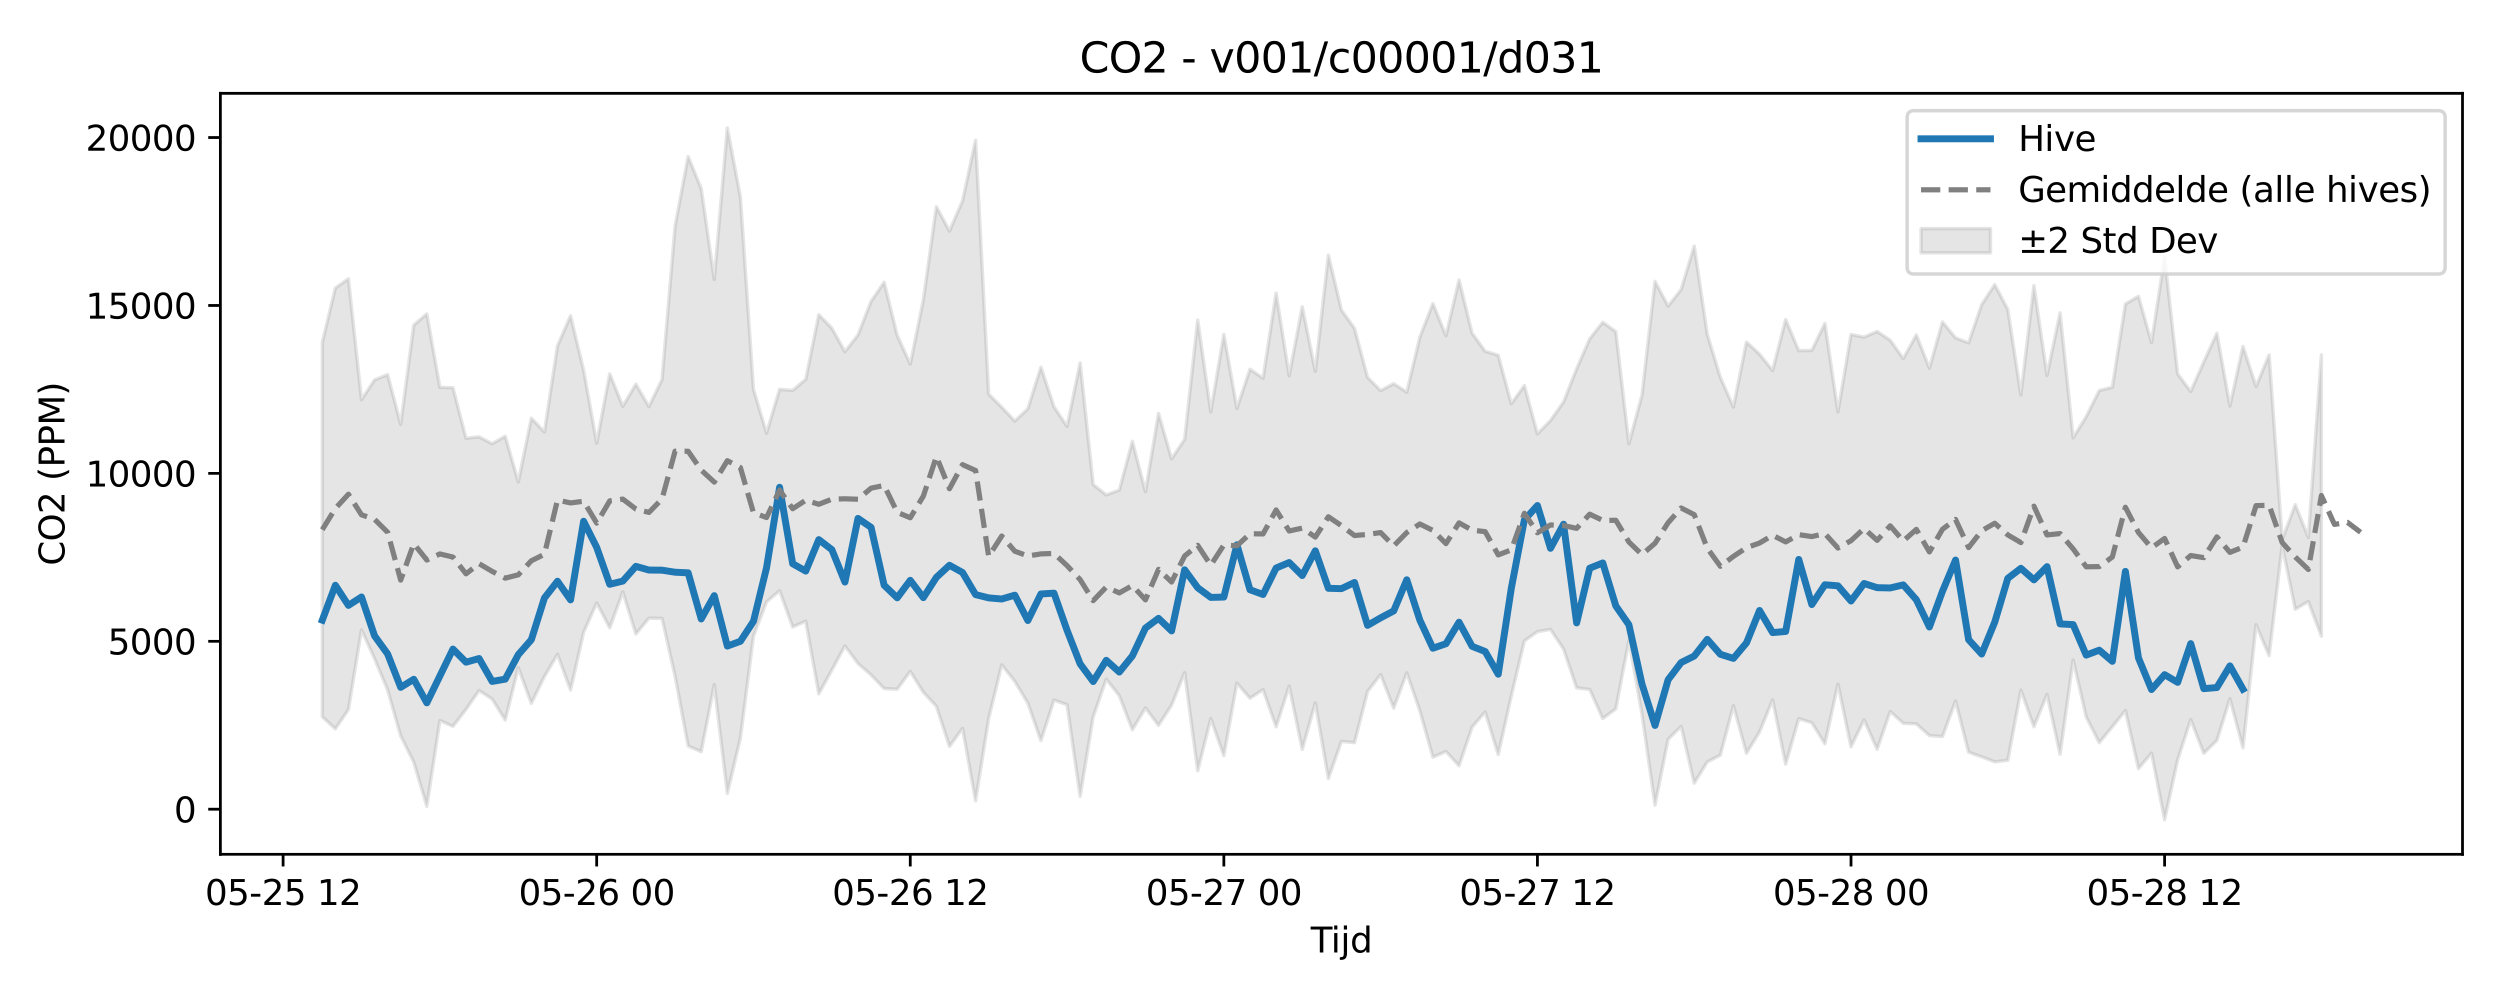 <?xml version="1.0" encoding="utf-8" standalone="no"?>
<!DOCTYPE svg PUBLIC "-//W3C//DTD SVG 1.1//EN"
  "http://www.w3.org/Graphics/SVG/1.1/DTD/svg11.dtd">
<svg xmlns:xlink="http://www.w3.org/1999/xlink" width="720pt" height="288pt" viewBox="0 0 720 288" xmlns="http://www.w3.org/2000/svg" version="1.1">
 <defs>
  <style type="text/css">*{stroke-linejoin: round; stroke-linecap: butt}</style>
 </defs>
 <g id="figure_1">
  <g id="patch_1">
   <path d="M 0 288 
L 720 288 
L 720 0 
L 0 0 
z
" style="fill: #ffffff"/>
  </g>
  <g id="axes_1">
   <g id="patch_2">
    <path d="M 63.47 246.04 
L 709.2 246.04 
L 709.2 26.88 
L 63.47 26.88 
z
" style="fill: #ffffff"/>
   </g>
   <g id="FillBetweenPolyCollection_1">
    <defs>
     <path id="m07d0e09f9c" d="M 92.821 -189.355 
L 92.821 -81.54 
L 96.584 -78.09 
L 100.347 -83.63 
L 104.11 -106.599 
L 107.873 -98.297 
L 111.636 -89.303 
L 115.399 -76.066 
L 119.162 -68.491 
L 122.925 -55.805 
L 126.688 -80.491 
L 130.451 -78.794 
L 134.214 -83.691 
L 137.977 -89.132 
L 141.74 -86.678 
L 145.503 -80.623 
L 149.266 -95.697 
L 153.029 -85.437 
L 156.792 -93.146 
L 160.555 -99.552 
L 164.318 -89.268 
L 168.081 -105.876 
L 171.844 -114.335 
L 175.607 -107.166 
L 179.37 -117.535 
L 183.133 -105.415 
L 186.896 -109.954 
L 190.659 -109.91 
L 194.422 -93.254 
L 198.185 -73.181 
L 201.948 -71.507 
L 205.711 -90.799 
L 209.474 -59.482 
L 213.237 -75.427 
L 217 -104.79 
L 220.763 -114.646 
L 224.526 -117.869 
L 228.289 -107.414 
L 232.052 -109.112 
L 235.815 -88.166 
L 239.578 -95.014 
L 243.341 -101.985 
L 247.104 -96.903 
L 250.867 -93.623 
L 254.63 -89.689 
L 258.393 -89.503 
L 262.156 -94.65 
L 265.919 -88.611 
L 269.682 -84.577 
L 273.445 -73.042 
L 277.208 -78.218 
L 280.971 -57.363 
L 284.734 -81.04 
L 288.497 -96.517 
L 292.26 -91.775 
L 296.023 -85.471 
L 299.786 -74.698 
L 303.549 -86.355 
L 307.312 -85.039 
L 311.075 -58.658 
L 314.838 -81.569 
L 318.601 -92.392 
L 322.364 -87.63 
L 326.127 -77.815 
L 329.89 -84.114 
L 333.653 -79.091 
L 337.416 -84.904 
L 341.179 -94.272 
L 344.942 -66.017 
L 348.705 -81.052 
L 352.468 -70.395 
L 356.231 -91.265 
L 359.994 -86.903 
L 363.757 -89.388 
L 367.52 -78.684 
L 371.283 -90.401 
L 375.046 -72.165 
L 378.809 -85.577 
L 382.572 -63.788 
L 386.335 -74.486 
L 390.098 -74.114 
L 393.861 -88.873 
L 397.624 -93.722 
L 401.387 -84.052 
L 405.15 -94.215 
L 408.913 -83.308 
L 412.676 -69.922 
L 416.439 -71.576 
L 420.202 -67.462 
L 423.965 -78.578 
L 427.728 -82.944 
L 431.491 -70.686 
L 435.254 -87.567 
L 439.017 -103.394 
L 442.78 -106.071 
L 446.543 -106.723 
L 450.306 -101.06 
L 454.069 -89.898 
L 457.832 -89.429 
L 461.595 -81.054 
L 465.358 -83.846 
L 469.121 -103.595 
L 472.884 -82.414 
L 476.647 -56.112 
L 480.41 -75.068 
L 484.173 -78.784 
L 487.936 -62.445 
L 491.699 -68.547 
L 495.462 -70.52 
L 499.225 -84.759 
L 502.988 -71.058 
L 506.751 -77.21 
L 510.514 -86.413 
L 514.277 -67.905 
L 518.04 -81.026 
L 521.803 -79.85 
L 525.566 -73.797 
L 529.329 -90.95 
L 533.092 -72.927 
L 536.855 -80.669 
L 540.618 -72.206 
L 544.381 -83.093 
L 548.144 -79.689 
L 551.907 -79.516 
L 555.67 -76.147 
L 559.433 -75.87 
L 563.196 -86.091 
L 566.959 -71.365 
L 570.722 -70.033 
L 574.485 -68.588 
L 578.248 -69.035 
L 582.011 -89.233 
L 585.774 -78.695 
L 589.537 -88.007 
L 593.3 -70.768 
L 597.063 -97.928 
L 600.826 -81.532 
L 604.589 -74.113 
L 608.352 -78.689 
L 612.115 -83.372 
L 615.878 -66.629 
L 619.641 -71.105 
L 623.404 -51.922 
L 627.167 -69.178 
L 630.93 -80.755 
L 634.693 -71.043 
L 638.456 -74.728 
L 642.219 -86.763 
L 645.982 -72.633 
L 649.745 -108.062 
L 653.508 -99.17 
L 657.271 -130.891 
L 661.034 -112.532 
L 664.797 -114.768 
L 668.56 -104.76 
L 668.56 -185.807 
L 668.56 -185.807 
L 664.797 -133.216 
L 661.034 -142.657 
L 657.271 -132.596 
L 653.508 -185.791 
L 649.745 -176.691 
L 645.982 -188.228 
L 642.219 -171.073 
L 638.456 -192.021 
L 634.693 -183.759 
L 630.93 -175.254 
L 627.167 -180.319 
L 623.404 -213.921 
L 619.641 -189.342 
L 615.878 -202.662 
L 612.115 -200.441 
L 608.352 -176.487 
L 604.589 -175.528 
L 600.826 -168.003 
L 597.063 -161.909 
L 593.3 -197.888 
L 589.537 -179.874 
L 585.774 -205.753 
L 582.011 -174.257 
L 578.248 -198.869 
L 574.485 -206.021 
L 570.722 -200.277 
L 566.959 -189.239 
L 563.196 -190.709 
L 559.433 -195.27 
L 555.67 -181.947 
L 551.907 -191.552 
L 548.144 -184.726 
L 544.381 -190.025 
L 540.618 -192.544 
L 536.855 -190.907 
L 533.092 -191.662 
L 529.329 -169.369 
L 525.566 -194.845 
L 521.803 -187.084 
L 518.04 -187.012 
L 514.277 -195.957 
L 510.514 -181.285 
L 506.751 -185.998 
L 502.988 -189.484 
L 499.225 -170.769 
L 495.462 -179.3 
L 491.699 -191.698 
L 487.936 -217.12 
L 484.173 -204.613 
L 480.41 -199.831 
L 476.647 -206.962 
L 472.884 -174.145 
L 469.121 -160.218 
L 465.358 -192.468 
L 461.595 -195.192 
L 457.832 -190.409 
L 454.069 -181.776 
L 450.306 -172.232 
L 446.543 -166.899 
L 442.78 -163.049 
L 439.017 -176.948 
L 435.254 -171.708 
L 431.491 -185.694 
L 427.728 -186.833 
L 423.965 -192.038 
L 420.202 -207.367 
L 416.439 -191.314 
L 412.676 -200.553 
L 408.913 -190.881 
L 405.15 -175.036 
L 401.387 -177.507 
L 397.624 -175.509 
L 393.861 -179.313 
L 390.098 -193.413 
L 386.335 -198.719 
L 382.572 -214.548 
L 378.809 -181.053 
L 375.046 -199.636 
L 371.283 -179.752 
L 367.52 -203.583 
L 363.757 -179.064 
L 359.994 -181.664 
L 356.231 -170.367 
L 352.468 -191.697 
L 348.705 -169.371 
L 344.942 -195.857 
L 341.179 -161.489 
L 337.416 -155.855 
L 333.653 -168.946 
L 329.89 -146.375 
L 326.127 -160.915 
L 322.364 -146.858 
L 318.601 -145.464 
L 314.838 -148.464 
L 311.075 -183.499 
L 307.312 -165.171 
L 303.549 -170.847 
L 299.786 -182.26 
L 296.023 -170.281 
L 292.26 -166.732 
L 288.497 -170.728 
L 284.734 -174.5 
L 280.971 -247.636 
L 277.208 -230.146 
L 273.445 -221.448 
L 269.682 -228.478 
L 265.919 -201.613 
L 262.156 -183.126 
L 258.393 -191.419 
L 254.63 -206.715 
L 250.867 -201.19 
L 247.104 -191.534 
L 243.341 -186.702 
L 239.578 -193.471 
L 235.815 -197.369 
L 232.052 -178.747 
L 228.289 -175.564 
L 224.526 -175.869 
L 220.763 -163.254 
L 217 -175.876 
L 213.237 -231.23 
L 209.474 -251.158 
L 205.711 -207.51 
L 201.948 -233.714 
L 198.185 -242.898 
L 194.422 -222.857 
L 190.659 -178.679 
L 186.896 -170.887 
L 183.133 -177.373 
L 179.37 -170.983 
L 175.607 -180.332 
L 171.844 -160.372 
L 168.081 -181.405 
L 164.318 -197.048 
L 160.555 -188.409 
L 156.792 -163.585 
L 153.029 -167.557 
L 149.266 -149.203 
L 145.503 -162.364 
L 141.74 -160.204 
L 137.977 -162.19 
L 134.214 -161.783 
L 130.451 -176.335 
L 126.688 -176.438 
L 122.925 -197.604 
L 119.162 -194.357 
L 115.399 -165.796 
L 111.636 -180.107 
L 107.873 -178.589 
L 104.11 -172.876 
L 100.347 -207.703 
L 96.584 -205.041 
L 92.821 -189.355 
z
" style="stroke: #808080; stroke-opacity: 0.2"/>
    </defs>
    <g clip-path="url(#p563080883d)">
     <use xlink:href="#m07d0e09f9c" x="0" y="288" style="fill: #808080; fill-opacity: 0.2; stroke: #808080; stroke-opacity: 0.2"/>
    </g>
   </g>
   <g id="matplotlib.axis_1">
    <g id="xtick_1">
     <g id="line2d_1">
      <defs>
       <path id="ma1dc10290e" d="M 0 0 
L 0 3.5 
" style="stroke: #000000; stroke-width: 0.8"/>
      </defs>
      <g>
       <use xlink:href="#ma1dc10290e" x="81.532" y="246.04" style="stroke: #000000; stroke-width: 0.8"/>
      </g>
     </g>
     <g id="text_1">
      <!-- 05-25 12 -->
      <g transform="translate(59.052 260.638) scale(0.1 -0.1)">
       <defs>
        <path id="DejaVuSans-30" d="M 2034 4250 
Q 1547 4250 1301 3770 
Q 1056 3291 1056 2328 
Q 1056 1369 1301 889 
Q 1547 409 2034 409 
Q 2525 409 2770 889 
Q 3016 1369 3016 2328 
Q 3016 3291 2770 3770 
Q 2525 4250 2034 4250 
z
M 2034 4750 
Q 2819 4750 3233 4129 
Q 3647 3509 3647 2328 
Q 3647 1150 3233 529 
Q 2819 -91 2034 -91 
Q 1250 -91 836 529 
Q 422 1150 422 2328 
Q 422 3509 836 4129 
Q 1250 4750 2034 4750 
z
" transform="scale(0.016)"/>
        <path id="DejaVuSans-35" d="M 691 4666 
L 3169 4666 
L 3169 4134 
L 1269 4134 
L 1269 2991 
Q 1406 3038 1543 3061 
Q 1681 3084 1819 3084 
Q 2600 3084 3056 2656 
Q 3513 2228 3513 1497 
Q 3513 744 3044 326 
Q 2575 -91 1722 -91 
Q 1428 -91 1123 -41 
Q 819 9 494 109 
L 494 744 
Q 775 591 1075 516 
Q 1375 441 1709 441 
Q 2250 441 2565 725 
Q 2881 1009 2881 1497 
Q 2881 1984 2565 2268 
Q 2250 2553 1709 2553 
Q 1456 2553 1204 2497 
Q 953 2441 691 2322 
L 691 4666 
z
" transform="scale(0.016)"/>
        <path id="DejaVuSans-2d" d="M 313 2009 
L 1997 2009 
L 1997 1497 
L 313 1497 
L 313 2009 
z
" transform="scale(0.016)"/>
        <path id="DejaVuSans-32" d="M 1228 531 
L 3431 531 
L 3431 0 
L 469 0 
L 469 531 
Q 828 903 1448 1529 
Q 2069 2156 2228 2338 
Q 2531 2678 2651 2914 
Q 2772 3150 2772 3378 
Q 2772 3750 2511 3984 
Q 2250 4219 1831 4219 
Q 1534 4219 1204 4116 
Q 875 4013 500 3803 
L 500 4441 
Q 881 4594 1212 4672 
Q 1544 4750 1819 4750 
Q 2544 4750 2975 4387 
Q 3406 4025 3406 3419 
Q 3406 3131 3298 2873 
Q 3191 2616 2906 2266 
Q 2828 2175 2409 1742 
Q 1991 1309 1228 531 
z
" transform="scale(0.016)"/>
        <path id="DejaVuSans-20" transform="scale(0.016)"/>
        <path id="DejaVuSans-31" d="M 794 531 
L 1825 531 
L 1825 4091 
L 703 3866 
L 703 4441 
L 1819 4666 
L 2450 4666 
L 2450 531 
L 3481 531 
L 3481 0 
L 794 0 
L 794 531 
z
" transform="scale(0.016)"/>
       </defs>
       <use xlink:href="#DejaVuSans-30"/>
       <use xlink:href="#DejaVuSans-35" transform="translate(63.623 0)"/>
       <use xlink:href="#DejaVuSans-2d" transform="translate(127.246 0)"/>
       <use xlink:href="#DejaVuSans-32" transform="translate(163.33 0)"/>
       <use xlink:href="#DejaVuSans-35" transform="translate(226.953 0)"/>
       <use xlink:href="#DejaVuSans-20" transform="translate(290.576 0)"/>
       <use xlink:href="#DejaVuSans-31" transform="translate(322.363 0)"/>
       <use xlink:href="#DejaVuSans-32" transform="translate(385.986 0)"/>
      </g>
     </g>
    </g>
    <g id="xtick_2">
     <g id="line2d_2">
      <g>
       <use xlink:href="#ma1dc10290e" x="171.844" y="246.04" style="stroke: #000000; stroke-width: 0.8"/>
      </g>
     </g>
     <g id="text_2">
      <!-- 05-26 00 -->
      <g transform="translate(149.364 260.638) scale(0.1 -0.1)">
       <defs>
        <path id="DejaVuSans-36" d="M 2113 2584 
Q 1688 2584 1439 2293 
Q 1191 2003 1191 1497 
Q 1191 994 1439 701 
Q 1688 409 2113 409 
Q 2538 409 2786 701 
Q 3034 994 3034 1497 
Q 3034 2003 2786 2293 
Q 2538 2584 2113 2584 
z
M 3366 4563 
L 3366 3988 
Q 3128 4100 2886 4159 
Q 2644 4219 2406 4219 
Q 1781 4219 1451 3797 
Q 1122 3375 1075 2522 
Q 1259 2794 1537 2939 
Q 1816 3084 2150 3084 
Q 2853 3084 3261 2657 
Q 3669 2231 3669 1497 
Q 3669 778 3244 343 
Q 2819 -91 2113 -91 
Q 1303 -91 875 529 
Q 447 1150 447 2328 
Q 447 3434 972 4092 
Q 1497 4750 2381 4750 
Q 2619 4750 2861 4703 
Q 3103 4656 3366 4563 
z
" transform="scale(0.016)"/>
       </defs>
       <use xlink:href="#DejaVuSans-30"/>
       <use xlink:href="#DejaVuSans-35" transform="translate(63.623 0)"/>
       <use xlink:href="#DejaVuSans-2d" transform="translate(127.246 0)"/>
       <use xlink:href="#DejaVuSans-32" transform="translate(163.33 0)"/>
       <use xlink:href="#DejaVuSans-36" transform="translate(226.953 0)"/>
       <use xlink:href="#DejaVuSans-20" transform="translate(290.576 0)"/>
       <use xlink:href="#DejaVuSans-30" transform="translate(322.363 0)"/>
       <use xlink:href="#DejaVuSans-30" transform="translate(385.986 0)"/>
      </g>
     </g>
    </g>
    <g id="xtick_3">
     <g id="line2d_3">
      <g>
       <use xlink:href="#ma1dc10290e" x="262.156" y="246.04" style="stroke: #000000; stroke-width: 0.8"/>
      </g>
     </g>
     <g id="text_3">
      <!-- 05-26 12 -->
      <g transform="translate(239.676 260.638) scale(0.1 -0.1)">
       <use xlink:href="#DejaVuSans-30"/>
       <use xlink:href="#DejaVuSans-35" transform="translate(63.623 0)"/>
       <use xlink:href="#DejaVuSans-2d" transform="translate(127.246 0)"/>
       <use xlink:href="#DejaVuSans-32" transform="translate(163.33 0)"/>
       <use xlink:href="#DejaVuSans-36" transform="translate(226.953 0)"/>
       <use xlink:href="#DejaVuSans-20" transform="translate(290.576 0)"/>
       <use xlink:href="#DejaVuSans-31" transform="translate(322.363 0)"/>
       <use xlink:href="#DejaVuSans-32" transform="translate(385.986 0)"/>
      </g>
     </g>
    </g>
    <g id="xtick_4">
     <g id="line2d_4">
      <g>
       <use xlink:href="#ma1dc10290e" x="352.468" y="246.04" style="stroke: #000000; stroke-width: 0.8"/>
      </g>
     </g>
     <g id="text_4">
      <!-- 05-27 00 -->
      <g transform="translate(329.988 260.638) scale(0.1 -0.1)">
       <defs>
        <path id="DejaVuSans-37" d="M 525 4666 
L 3525 4666 
L 3525 4397 
L 1831 0 
L 1172 0 
L 2766 4134 
L 525 4134 
L 525 4666 
z
" transform="scale(0.016)"/>
       </defs>
       <use xlink:href="#DejaVuSans-30"/>
       <use xlink:href="#DejaVuSans-35" transform="translate(63.623 0)"/>
       <use xlink:href="#DejaVuSans-2d" transform="translate(127.246 0)"/>
       <use xlink:href="#DejaVuSans-32" transform="translate(163.33 0)"/>
       <use xlink:href="#DejaVuSans-37" transform="translate(226.953 0)"/>
       <use xlink:href="#DejaVuSans-20" transform="translate(290.576 0)"/>
       <use xlink:href="#DejaVuSans-30" transform="translate(322.363 0)"/>
       <use xlink:href="#DejaVuSans-30" transform="translate(385.986 0)"/>
      </g>
     </g>
    </g>
    <g id="xtick_5">
     <g id="line2d_5">
      <g>
       <use xlink:href="#ma1dc10290e" x="442.78" y="246.04" style="stroke: #000000; stroke-width: 0.8"/>
      </g>
     </g>
     <g id="text_5">
      <!-- 05-27 12 -->
      <g transform="translate(420.299 260.638) scale(0.1 -0.1)">
       <use xlink:href="#DejaVuSans-30"/>
       <use xlink:href="#DejaVuSans-35" transform="translate(63.623 0)"/>
       <use xlink:href="#DejaVuSans-2d" transform="translate(127.246 0)"/>
       <use xlink:href="#DejaVuSans-32" transform="translate(163.33 0)"/>
       <use xlink:href="#DejaVuSans-37" transform="translate(226.953 0)"/>
       <use xlink:href="#DejaVuSans-20" transform="translate(290.576 0)"/>
       <use xlink:href="#DejaVuSans-31" transform="translate(322.363 0)"/>
       <use xlink:href="#DejaVuSans-32" transform="translate(385.986 0)"/>
      </g>
     </g>
    </g>
    <g id="xtick_6">
     <g id="line2d_6">
      <g>
       <use xlink:href="#ma1dc10290e" x="533.092" y="246.04" style="stroke: #000000; stroke-width: 0.8"/>
      </g>
     </g>
     <g id="text_6">
      <!-- 05-28 00 -->
      <g transform="translate(510.611 260.638) scale(0.1 -0.1)">
       <defs>
        <path id="DejaVuSans-38" d="M 2034 2216 
Q 1584 2216 1326 1975 
Q 1069 1734 1069 1313 
Q 1069 891 1326 650 
Q 1584 409 2034 409 
Q 2484 409 2743 651 
Q 3003 894 3003 1313 
Q 3003 1734 2745 1975 
Q 2488 2216 2034 2216 
z
M 1403 2484 
Q 997 2584 770 2862 
Q 544 3141 544 3541 
Q 544 4100 942 4425 
Q 1341 4750 2034 4750 
Q 2731 4750 3128 4425 
Q 3525 4100 3525 3541 
Q 3525 3141 3298 2862 
Q 3072 2584 2669 2484 
Q 3125 2378 3379 2068 
Q 3634 1759 3634 1313 
Q 3634 634 3220 271 
Q 2806 -91 2034 -91 
Q 1263 -91 848 271 
Q 434 634 434 1313 
Q 434 1759 690 2068 
Q 947 2378 1403 2484 
z
M 1172 3481 
Q 1172 3119 1398 2916 
Q 1625 2713 2034 2713 
Q 2441 2713 2670 2916 
Q 2900 3119 2900 3481 
Q 2900 3844 2670 4047 
Q 2441 4250 2034 4250 
Q 1625 4250 1398 4047 
Q 1172 3844 1172 3481 
z
" transform="scale(0.016)"/>
       </defs>
       <use xlink:href="#DejaVuSans-30"/>
       <use xlink:href="#DejaVuSans-35" transform="translate(63.623 0)"/>
       <use xlink:href="#DejaVuSans-2d" transform="translate(127.246 0)"/>
       <use xlink:href="#DejaVuSans-32" transform="translate(163.33 0)"/>
       <use xlink:href="#DejaVuSans-38" transform="translate(226.953 0)"/>
       <use xlink:href="#DejaVuSans-20" transform="translate(290.576 0)"/>
       <use xlink:href="#DejaVuSans-30" transform="translate(322.363 0)"/>
       <use xlink:href="#DejaVuSans-30" transform="translate(385.986 0)"/>
      </g>
     </g>
    </g>
    <g id="xtick_7">
     <g id="line2d_7">
      <g>
       <use xlink:href="#ma1dc10290e" x="623.404" y="246.04" style="stroke: #000000; stroke-width: 0.8"/>
      </g>
     </g>
     <g id="text_7">
      <!-- 05-28 12 -->
      <g transform="translate(600.923 260.638) scale(0.1 -0.1)">
       <use xlink:href="#DejaVuSans-30"/>
       <use xlink:href="#DejaVuSans-35" transform="translate(63.623 0)"/>
       <use xlink:href="#DejaVuSans-2d" transform="translate(127.246 0)"/>
       <use xlink:href="#DejaVuSans-32" transform="translate(163.33 0)"/>
       <use xlink:href="#DejaVuSans-38" transform="translate(226.953 0)"/>
       <use xlink:href="#DejaVuSans-20" transform="translate(290.576 0)"/>
       <use xlink:href="#DejaVuSans-31" transform="translate(322.363 0)"/>
       <use xlink:href="#DejaVuSans-32" transform="translate(385.986 0)"/>
      </g>
     </g>
    </g>
    <g id="text_8">
     <!-- Tijd -->
     <g transform="translate(377.485 274.317) scale(0.1 -0.1)">
      <defs>
       <path id="DejaVuSans-54" d="M -19 4666 
L 3928 4666 
L 3928 4134 
L 2272 4134 
L 2272 0 
L 1638 0 
L 1638 4134 
L -19 4134 
L -19 4666 
z
" transform="scale(0.016)"/>
       <path id="DejaVuSans-69" d="M 603 3500 
L 1178 3500 
L 1178 0 
L 603 0 
L 603 3500 
z
M 603 4863 
L 1178 4863 
L 1178 4134 
L 603 4134 
L 603 4863 
z
" transform="scale(0.016)"/>
       <path id="DejaVuSans-6a" d="M 603 3500 
L 1178 3500 
L 1178 -63 
Q 1178 -731 923 -1031 
Q 669 -1331 103 -1331 
L -116 -1331 
L -116 -844 
L 38 -844 
Q 366 -844 484 -692 
Q 603 -541 603 -63 
L 603 3500 
z
M 603 4863 
L 1178 4863 
L 1178 4134 
L 603 4134 
L 603 4863 
z
" transform="scale(0.016)"/>
       <path id="DejaVuSans-64" d="M 2906 2969 
L 2906 4863 
L 3481 4863 
L 3481 0 
L 2906 0 
L 2906 525 
Q 2725 213 2448 61 
Q 2172 -91 1784 -91 
Q 1150 -91 751 415 
Q 353 922 353 1747 
Q 353 2572 751 3078 
Q 1150 3584 1784 3584 
Q 2172 3584 2448 3432 
Q 2725 3281 2906 2969 
z
M 947 1747 
Q 947 1113 1208 752 
Q 1469 391 1925 391 
Q 2381 391 2643 752 
Q 2906 1113 2906 1747 
Q 2906 2381 2643 2742 
Q 2381 3103 1925 3103 
Q 1469 3103 1208 2742 
Q 947 2381 947 1747 
z
" transform="scale(0.016)"/>
      </defs>
      <use xlink:href="#DejaVuSans-54"/>
      <use xlink:href="#DejaVuSans-69" transform="translate(57.959 0)"/>
      <use xlink:href="#DejaVuSans-6a" transform="translate(85.742 0)"/>
      <use xlink:href="#DejaVuSans-64" transform="translate(113.525 0)"/>
     </g>
    </g>
   </g>
   <g id="matplotlib.axis_2">
    <g id="ytick_1">
     <g id="line2d_8">
      <defs>
       <path id="m13acec9bac" d="M 0 0 
L -3.5 0 
" style="stroke: #000000; stroke-width: 0.8"/>
      </defs>
      <g>
       <use xlink:href="#m13acec9bac" x="63.47" y="233.054" style="stroke: #000000; stroke-width: 0.8"/>
      </g>
     </g>
     <g id="text_9">
      <!-- 0 -->
      <g transform="translate(50.108 236.853) scale(0.1 -0.1)">
       <use xlink:href="#DejaVuSans-30"/>
      </g>
     </g>
    </g>
    <g id="ytick_2">
     <g id="line2d_9">
      <g>
       <use xlink:href="#m13acec9bac" x="63.47" y="184.692" style="stroke: #000000; stroke-width: 0.8"/>
      </g>
     </g>
     <g id="text_10">
      <!-- 5000 -->
      <g transform="translate(31.02 188.491) scale(0.1 -0.1)">
       <use xlink:href="#DejaVuSans-35"/>
       <use xlink:href="#DejaVuSans-30" transform="translate(63.623 0)"/>
       <use xlink:href="#DejaVuSans-30" transform="translate(127.246 0)"/>
       <use xlink:href="#DejaVuSans-30" transform="translate(190.869 0)"/>
      </g>
     </g>
    </g>
    <g id="ytick_3">
     <g id="line2d_10">
      <g>
       <use xlink:href="#m13acec9bac" x="63.47" y="136.33" style="stroke: #000000; stroke-width: 0.8"/>
      </g>
     </g>
     <g id="text_11">
      <!-- 10000 -->
      <g transform="translate(24.657 140.129) scale(0.1 -0.1)">
       <use xlink:href="#DejaVuSans-31"/>
       <use xlink:href="#DejaVuSans-30" transform="translate(63.623 0)"/>
       <use xlink:href="#DejaVuSans-30" transform="translate(127.246 0)"/>
       <use xlink:href="#DejaVuSans-30" transform="translate(190.869 0)"/>
       <use xlink:href="#DejaVuSans-30" transform="translate(254.492 0)"/>
      </g>
     </g>
    </g>
    <g id="ytick_4">
     <g id="line2d_11">
      <g>
       <use xlink:href="#m13acec9bac" x="63.47" y="87.968" style="stroke: #000000; stroke-width: 0.8"/>
      </g>
     </g>
     <g id="text_12">
      <!-- 15000 -->
      <g transform="translate(24.657 91.767) scale(0.1 -0.1)">
       <use xlink:href="#DejaVuSans-31"/>
       <use xlink:href="#DejaVuSans-35" transform="translate(63.623 0)"/>
       <use xlink:href="#DejaVuSans-30" transform="translate(127.246 0)"/>
       <use xlink:href="#DejaVuSans-30" transform="translate(190.869 0)"/>
       <use xlink:href="#DejaVuSans-30" transform="translate(254.492 0)"/>
      </g>
     </g>
    </g>
    <g id="ytick_5">
     <g id="line2d_12">
      <g>
       <use xlink:href="#m13acec9bac" x="63.47" y="39.606" style="stroke: #000000; stroke-width: 0.8"/>
      </g>
     </g>
     <g id="text_13">
      <!-- 20000 -->
      <g transform="translate(24.657 43.406) scale(0.1 -0.1)">
       <use xlink:href="#DejaVuSans-32"/>
       <use xlink:href="#DejaVuSans-30" transform="translate(63.623 0)"/>
       <use xlink:href="#DejaVuSans-30" transform="translate(127.246 0)"/>
       <use xlink:href="#DejaVuSans-30" transform="translate(190.869 0)"/>
       <use xlink:href="#DejaVuSans-30" transform="translate(254.492 0)"/>
      </g>
     </g>
    </g>
    <g id="text_14">
     <!-- CO2 (PPM) -->
     <g transform="translate(18.578 162.903) rotate(-90) scale(0.1 -0.1)">
      <defs>
       <path id="DejaVuSans-43" d="M 4122 4306 
L 4122 3641 
Q 3803 3938 3442 4084 
Q 3081 4231 2675 4231 
Q 1875 4231 1450 3742 
Q 1025 3253 1025 2328 
Q 1025 1406 1450 917 
Q 1875 428 2675 428 
Q 3081 428 3442 575 
Q 3803 722 4122 1019 
L 4122 359 
Q 3791 134 3420 21 
Q 3050 -91 2638 -91 
Q 1578 -91 968 557 
Q 359 1206 359 2328 
Q 359 3453 968 4101 
Q 1578 4750 2638 4750 
Q 3056 4750 3426 4639 
Q 3797 4528 4122 4306 
z
" transform="scale(0.016)"/>
       <path id="DejaVuSans-4f" d="M 2522 4238 
Q 1834 4238 1429 3725 
Q 1025 3213 1025 2328 
Q 1025 1447 1429 934 
Q 1834 422 2522 422 
Q 3209 422 3611 934 
Q 4013 1447 4013 2328 
Q 4013 3213 3611 3725 
Q 3209 4238 2522 4238 
z
M 2522 4750 
Q 3503 4750 4090 4092 
Q 4678 3434 4678 2328 
Q 4678 1225 4090 567 
Q 3503 -91 2522 -91 
Q 1538 -91 948 565 
Q 359 1222 359 2328 
Q 359 3434 948 4092 
Q 1538 4750 2522 4750 
z
" transform="scale(0.016)"/>
       <path id="DejaVuSans-28" d="M 1984 4856 
Q 1566 4138 1362 3434 
Q 1159 2731 1159 2009 
Q 1159 1288 1364 580 
Q 1569 -128 1984 -844 
L 1484 -844 
Q 1016 -109 783 600 
Q 550 1309 550 2009 
Q 550 2706 781 3412 
Q 1013 4119 1484 4856 
L 1984 4856 
z
" transform="scale(0.016)"/>
       <path id="DejaVuSans-50" d="M 1259 4147 
L 1259 2394 
L 2053 2394 
Q 2494 2394 2734 2622 
Q 2975 2850 2975 3272 
Q 2975 3691 2734 3919 
Q 2494 4147 2053 4147 
L 1259 4147 
z
M 628 4666 
L 2053 4666 
Q 2838 4666 3239 4311 
Q 3641 3956 3641 3272 
Q 3641 2581 3239 2228 
Q 2838 1875 2053 1875 
L 1259 1875 
L 1259 0 
L 628 0 
L 628 4666 
z
" transform="scale(0.016)"/>
       <path id="DejaVuSans-4d" d="M 628 4666 
L 1569 4666 
L 2759 1491 
L 3956 4666 
L 4897 4666 
L 4897 0 
L 4281 0 
L 4281 4097 
L 3078 897 
L 2444 897 
L 1241 4097 
L 1241 0 
L 628 0 
L 628 4666 
z
" transform="scale(0.016)"/>
       <path id="DejaVuSans-29" d="M 513 4856 
L 1013 4856 
Q 1481 4119 1714 3412 
Q 1947 2706 1947 2009 
Q 1947 1309 1714 600 
Q 1481 -109 1013 -844 
L 513 -844 
Q 928 -128 1133 580 
Q 1338 1288 1338 2009 
Q 1338 2731 1133 3434 
Q 928 4138 513 4856 
z
" transform="scale(0.016)"/>
      </defs>
      <use xlink:href="#DejaVuSans-43"/>
      <use xlink:href="#DejaVuSans-4f" transform="translate(69.824 0)"/>
      <use xlink:href="#DejaVuSans-32" transform="translate(148.535 0)"/>
      <use xlink:href="#DejaVuSans-20" transform="translate(212.158 0)"/>
      <use xlink:href="#DejaVuSans-28" transform="translate(243.945 0)"/>
      <use xlink:href="#DejaVuSans-50" transform="translate(282.959 0)"/>
      <use xlink:href="#DejaVuSans-50" transform="translate(343.262 0)"/>
      <use xlink:href="#DejaVuSans-4d" transform="translate(403.564 0)"/>
      <use xlink:href="#DejaVuSans-29" transform="translate(489.844 0)"/>
     </g>
    </g>
   </g>
   <g id="line2d_13">
    <path d="M 92.821 178.602 
L 96.584 168.559 
L 100.347 174.349 
L 104.11 171.934 
L 107.873 183.125 
L 111.636 188.335 
L 115.399 197.953 
L 119.162 195.635 
L 122.925 202.418 
L 130.451 186.936 
L 134.214 190.708 
L 137.977 189.657 
L 141.74 196.251 
L 145.503 195.599 
L 149.266 188.538 
L 153.029 184.231 
L 156.792 172.224 
L 160.555 167.395 
L 164.318 172.76 
L 168.081 150.126 
L 171.844 157.651 
L 175.607 168.275 
L 179.37 167.353 
L 183.133 163.11 
L 186.896 164.174 
L 190.659 164.212 
L 194.422 164.799 
L 198.185 164.973 
L 201.948 178.257 
L 205.711 171.547 
L 209.474 186.069 
L 213.237 184.686 
L 217 178.937 
L 220.763 163.526 
L 224.526 140.347 
L 228.289 162.352 
L 232.052 164.47 
L 235.815 155.417 
L 239.578 158.309 
L 243.341 167.63 
L 247.104 149.304 
L 250.867 151.88 
L 254.63 168.549 
L 258.393 172.171 
L 262.156 167.13 
L 265.919 172.118 
L 269.682 166.281 
L 273.445 162.797 
L 277.208 164.883 
L 280.971 171.247 
L 284.734 172.189 
L 288.497 172.518 
L 292.26 171.412 
L 296.023 178.708 
L 299.786 171.064 
L 303.549 170.828 
L 307.312 181.526 
L 311.075 191.189 
L 314.838 196.28 
L 318.601 190.173 
L 322.364 193.549 
L 326.127 188.89 
L 329.89 180.884 
L 333.653 178.083 
L 337.416 181.7 
L 341.179 164.112 
L 344.942 169.271 
L 348.705 172.05 
L 352.468 171.957 
L 356.231 156.903 
L 359.994 169.848 
L 363.757 171.215 
L 367.52 163.597 
L 371.283 162.007 
L 375.046 165.754 
L 378.809 158.635 
L 382.572 169.429 
L 386.335 169.531 
L 390.098 167.751 
L 393.861 180.104 
L 397.624 177.937 
L 401.387 175.939 
L 405.15 166.982 
L 408.913 178.589 
L 412.676 186.688 
L 416.439 185.392 
L 420.202 179.198 
L 423.965 186.136 
L 427.728 187.632 
L 431.491 194.171 
L 435.254 169.432 
L 439.017 149.746 
L 442.78 145.599 
L 446.543 157.912 
L 450.306 150.981 
L 454.069 179.388 
L 457.832 163.645 
L 461.595 162.13 
L 465.358 174.507 
L 469.121 179.927 
L 472.884 196.986 
L 476.647 208.926 
L 480.41 195.786 
L 484.173 190.805 
L 487.936 188.945 
L 491.699 184.137 
L 495.462 188.435 
L 499.225 189.615 
L 502.988 185.147 
L 506.751 175.822 
L 510.514 182.187 
L 514.277 181.861 
L 518.04 161.124 
L 521.803 174.11 
L 525.566 168.413 
L 529.329 168.716 
L 533.092 173.095 
L 536.855 168.046 
L 540.618 169.248 
L 544.381 169.329 
L 548.144 168.449 
L 551.907 172.721 
L 555.67 180.576 
L 559.433 170.287 
L 563.196 161.299 
L 566.959 184.221 
L 570.722 188.358 
L 574.485 179.172 
L 578.248 166.563 
L 582.011 163.674 
L 585.774 166.998 
L 589.537 163.2 
L 593.3 179.685 
L 597.063 179.891 
L 600.826 188.674 
L 604.589 187.255 
L 608.352 190.457 
L 612.115 164.564 
L 615.878 189.49 
L 619.641 198.585 
L 623.404 194.297 
L 627.167 196.518 
L 630.93 185.366 
L 634.693 198.33 
L 638.456 198.014 
L 642.219 191.782 
L 645.982 198.48 
L 645.982 198.48 
" clip-path="url(#p563080883d)" style="fill: none; stroke: #1f77b4; stroke-width: 2; stroke-linecap: square"/>
   </g>
   <g id="line2d_14">
    <path d="M 92.821 152.552 
L 96.584 146.435 
L 100.347 142.334 
L 104.11 148.262 
L 107.873 149.557 
L 111.636 153.295 
L 115.399 167.069 
L 119.162 156.576 
L 122.925 161.296 
L 126.688 159.535 
L 130.451 160.435 
L 134.214 165.263 
L 137.977 162.339 
L 141.74 164.559 
L 145.503 166.506 
L 149.266 165.55 
L 153.029 161.503 
L 156.792 159.635 
L 160.555 144.02 
L 164.318 144.842 
L 168.081 144.359 
L 171.844 150.646 
L 175.607 144.251 
L 179.37 143.741 
L 183.133 146.606 
L 186.896 147.58 
L 190.659 143.705 
L 194.422 129.944 
L 198.185 129.96 
L 201.948 135.389 
L 205.711 138.845 
L 209.474 132.68 
L 213.237 134.671 
L 217 147.667 
L 220.763 149.05 
L 224.526 141.131 
L 228.289 146.511 
L 232.052 144.071 
L 235.815 145.233 
L 239.578 143.758 
L 243.341 143.656 
L 247.104 143.782 
L 250.867 140.594 
L 254.63 139.798 
L 258.393 147.539 
L 262.156 149.112 
L 265.919 142.888 
L 269.682 131.473 
L 273.445 140.755 
L 277.208 133.818 
L 280.971 135.501 
L 284.734 160.23 
L 288.497 154.377 
L 292.26 158.746 
L 296.023 160.124 
L 299.786 159.521 
L 303.549 159.399 
L 307.312 162.895 
L 311.075 166.921 
L 314.838 172.984 
L 318.601 169.072 
L 322.364 170.756 
L 326.127 168.635 
L 329.89 172.755 
L 333.653 163.981 
L 337.416 167.621 
L 341.179 160.119 
L 344.942 157.063 
L 348.705 162.788 
L 352.468 156.954 
L 356.231 157.184 
L 359.994 153.717 
L 363.757 153.774 
L 367.52 146.867 
L 371.283 152.923 
L 375.046 152.099 
L 378.809 154.685 
L 382.572 148.832 
L 386.335 151.397 
L 390.098 154.236 
L 393.861 153.907 
L 397.624 153.384 
L 401.387 157.22 
L 405.15 153.374 
L 408.913 150.906 
L 412.676 152.762 
L 416.439 156.555 
L 420.202 150.586 
L 423.965 152.692 
L 427.728 153.111 
L 431.491 159.81 
L 435.254 158.362 
L 439.017 147.829 
L 442.78 153.44 
L 446.543 151.189 
L 450.306 151.354 
L 454.069 152.163 
L 457.832 148.081 
L 461.595 149.877 
L 465.358 149.843 
L 469.121 156.093 
L 472.884 159.721 
L 476.647 156.463 
L 480.41 150.55 
L 484.173 146.302 
L 487.936 148.217 
L 491.699 157.878 
L 495.462 163.09 
L 499.225 160.236 
L 502.988 157.729 
L 506.751 156.396 
L 510.514 154.151 
L 514.277 156.069 
L 518.04 153.981 
L 521.803 154.533 
L 525.566 153.679 
L 529.329 157.84 
L 533.092 155.706 
L 536.855 152.212 
L 540.618 155.625 
L 544.381 151.441 
L 548.144 155.793 
L 551.907 152.466 
L 555.67 158.953 
L 559.433 152.43 
L 563.196 149.6 
L 566.959 157.698 
L 570.722 152.845 
L 574.485 150.696 
L 578.248 154.048 
L 582.011 156.255 
L 585.774 145.776 
L 589.537 154.059 
L 593.3 153.672 
L 597.063 158.082 
L 600.826 163.233 
L 604.589 163.18 
L 608.352 160.412 
L 612.115 146.094 
L 615.878 153.354 
L 619.641 157.776 
L 623.404 155.078 
L 627.167 163.252 
L 630.93 159.995 
L 634.693 160.599 
L 638.456 154.625 
L 642.219 159.082 
L 645.982 157.569 
L 649.745 145.623 
L 653.508 145.52 
L 657.271 156.257 
L 661.034 160.405 
L 664.797 164.008 
L 668.56 142.716 
L 672.323 151.022 
L 676.086 150.452 
L 679.849 153.299 
L 679.849 153.299 
" clip-path="url(#p563080883d)" style="fill: none; stroke-dasharray: 5.55,2.4; stroke-dashoffset: 0; stroke: #808080; stroke-width: 1.5"/>
   </g>
   <g id="patch_3">
    <path d="M 63.47 246.04 
L 63.47 26.88 
" style="fill: none; stroke: #000000; stroke-width: 0.8; stroke-linejoin: miter; stroke-linecap: square"/>
   </g>
   <g id="patch_4">
    <path d="M 709.2 246.04 
L 709.2 26.88 
" style="fill: none; stroke: #000000; stroke-width: 0.8; stroke-linejoin: miter; stroke-linecap: square"/>
   </g>
   <g id="patch_5">
    <path d="M 63.47 246.04 
L 709.2 246.04 
" style="fill: none; stroke: #000000; stroke-width: 0.8; stroke-linejoin: miter; stroke-linecap: square"/>
   </g>
   <g id="patch_6">
    <path d="M 63.47 26.88 
L 709.2 26.88 
" style="fill: none; stroke: #000000; stroke-width: 0.8; stroke-linejoin: miter; stroke-linecap: square"/>
   </g>
   <g id="text_15">
    <!-- CO2 - v001/c00001/d031 -->
    <g transform="translate(310.932 20.88) scale(0.12 -0.12)">
     <defs>
      <path id="DejaVuSans-76" d="M 191 3500 
L 800 3500 
L 1894 563 
L 2988 3500 
L 3597 3500 
L 2284 0 
L 1503 0 
L 191 3500 
z
" transform="scale(0.016)"/>
      <path id="DejaVuSans-2f" d="M 1625 4666 
L 2156 4666 
L 531 -594 
L 0 -594 
L 1625 4666 
z
" transform="scale(0.016)"/>
      <path id="DejaVuSans-63" d="M 3122 3366 
L 3122 2828 
Q 2878 2963 2633 3030 
Q 2388 3097 2138 3097 
Q 1578 3097 1268 2742 
Q 959 2388 959 1747 
Q 959 1106 1268 751 
Q 1578 397 2138 397 
Q 2388 397 2633 464 
Q 2878 531 3122 666 
L 3122 134 
Q 2881 22 2623 -34 
Q 2366 -91 2075 -91 
Q 1284 -91 818 406 
Q 353 903 353 1747 
Q 353 2603 823 3093 
Q 1294 3584 2113 3584 
Q 2378 3584 2631 3529 
Q 2884 3475 3122 3366 
z
" transform="scale(0.016)"/>
      <path id="DejaVuSans-33" d="M 2597 2516 
Q 3050 2419 3304 2112 
Q 3559 1806 3559 1356 
Q 3559 666 3084 287 
Q 2609 -91 1734 -91 
Q 1441 -91 1130 -33 
Q 819 25 488 141 
L 488 750 
Q 750 597 1062 519 
Q 1375 441 1716 441 
Q 2309 441 2620 675 
Q 2931 909 2931 1356 
Q 2931 1769 2642 2001 
Q 2353 2234 1838 2234 
L 1294 2234 
L 1294 2753 
L 1863 2753 
Q 2328 2753 2575 2939 
Q 2822 3125 2822 3475 
Q 2822 3834 2567 4026 
Q 2313 4219 1838 4219 
Q 1578 4219 1281 4162 
Q 984 4106 628 3988 
L 628 4550 
Q 988 4650 1302 4700 
Q 1616 4750 1894 4750 
Q 2613 4750 3031 4423 
Q 3450 4097 3450 3541 
Q 3450 3153 3228 2886 
Q 3006 2619 2597 2516 
z
" transform="scale(0.016)"/>
     </defs>
     <use xlink:href="#DejaVuSans-43"/>
     <use xlink:href="#DejaVuSans-4f" transform="translate(69.824 0)"/>
     <use xlink:href="#DejaVuSans-32" transform="translate(148.535 0)"/>
     <use xlink:href="#DejaVuSans-20" transform="translate(212.158 0)"/>
     <use xlink:href="#DejaVuSans-2d" transform="translate(243.945 0)"/>
     <use xlink:href="#DejaVuSans-20" transform="translate(280.029 0)"/>
     <use xlink:href="#DejaVuSans-76" transform="translate(311.816 0)"/>
     <use xlink:href="#DejaVuSans-30" transform="translate(370.996 0)"/>
     <use xlink:href="#DejaVuSans-30" transform="translate(434.619 0)"/>
     <use xlink:href="#DejaVuSans-31" transform="translate(498.242 0)"/>
     <use xlink:href="#DejaVuSans-2f" transform="translate(561.865 0)"/>
     <use xlink:href="#DejaVuSans-63" transform="translate(595.557 0)"/>
     <use xlink:href="#DejaVuSans-30" transform="translate(650.537 0)"/>
     <use xlink:href="#DejaVuSans-30" transform="translate(714.16 0)"/>
     <use xlink:href="#DejaVuSans-30" transform="translate(777.783 0)"/>
     <use xlink:href="#DejaVuSans-30" transform="translate(841.406 0)"/>
     <use xlink:href="#DejaVuSans-31" transform="translate(905.029 0)"/>
     <use xlink:href="#DejaVuSans-2f" transform="translate(968.652 0)"/>
     <use xlink:href="#DejaVuSans-64" transform="translate(1002.344 0)"/>
     <use xlink:href="#DejaVuSans-30" transform="translate(1065.82 0)"/>
     <use xlink:href="#DejaVuSans-33" transform="translate(1129.443 0)"/>
     <use xlink:href="#DejaVuSans-31" transform="translate(1193.066 0)"/>
    </g>
   </g>
   <g id="legend_1">
    <g id="patch_7">
     <path d="M 551.256 78.914 
L 702.2 78.914 
Q 704.2 78.914 704.2 76.914 
L 704.2 33.88 
Q 704.2 31.88 702.2 31.88 
L 551.256 31.88 
Q 549.256 31.88 549.256 33.88 
L 549.256 76.914 
Q 549.256 78.914 551.256 78.914 
z
" style="fill: #ffffff; opacity: 0.8; stroke: #cccccc; stroke-linejoin: miter"/>
    </g>
    <g id="line2d_15">
     <path d="M 553.256 39.978 
L 563.256 39.978 
L 573.256 39.978 
" style="fill: none; stroke: #1f77b4; stroke-width: 2; stroke-linecap: square"/>
    </g>
    <g id="text_16">
     <!-- Hive -->
     <g transform="translate(581.256 43.478) scale(0.1 -0.1)">
      <defs>
       <path id="DejaVuSans-48" d="M 628 4666 
L 1259 4666 
L 1259 2753 
L 3553 2753 
L 3553 4666 
L 4184 4666 
L 4184 0 
L 3553 0 
L 3553 2222 
L 1259 2222 
L 1259 0 
L 628 0 
L 628 4666 
z
" transform="scale(0.016)"/>
       <path id="DejaVuSans-65" d="M 3597 1894 
L 3597 1613 
L 953 1613 
Q 991 1019 1311 708 
Q 1631 397 2203 397 
Q 2534 397 2845 478 
Q 3156 559 3463 722 
L 3463 178 
Q 3153 47 2828 -22 
Q 2503 -91 2169 -91 
Q 1331 -91 842 396 
Q 353 884 353 1716 
Q 353 2575 817 3079 
Q 1281 3584 2069 3584 
Q 2775 3584 3186 3129 
Q 3597 2675 3597 1894 
z
M 3022 2063 
Q 3016 2534 2758 2815 
Q 2500 3097 2075 3097 
Q 1594 3097 1305 2825 
Q 1016 2553 972 2059 
L 3022 2063 
z
" transform="scale(0.016)"/>
      </defs>
      <use xlink:href="#DejaVuSans-48"/>
      <use xlink:href="#DejaVuSans-69" transform="translate(75.195 0)"/>
      <use xlink:href="#DejaVuSans-76" transform="translate(102.979 0)"/>
      <use xlink:href="#DejaVuSans-65" transform="translate(162.158 0)"/>
     </g>
    </g>
    <g id="line2d_16">
     <path d="M 553.256 54.657 
L 563.256 54.657 
L 573.256 54.657 
" style="fill: none; stroke-dasharray: 5.55,2.4; stroke-dashoffset: 0; stroke: #808080; stroke-width: 1.5"/>
    </g>
    <g id="text_17">
     <!-- Gemiddelde (alle hives) -->
     <g transform="translate(581.256 58.157) scale(0.1 -0.1)">
      <defs>
       <path id="DejaVuSans-47" d="M 3809 666 
L 3809 1919 
L 2778 1919 
L 2778 2438 
L 4434 2438 
L 4434 434 
Q 4069 175 3628 42 
Q 3188 -91 2688 -91 
Q 1594 -91 976 548 
Q 359 1188 359 2328 
Q 359 3472 976 4111 
Q 1594 4750 2688 4750 
Q 3144 4750 3555 4637 
Q 3966 4525 4313 4306 
L 4313 3634 
Q 3963 3931 3569 4081 
Q 3175 4231 2741 4231 
Q 1884 4231 1454 3753 
Q 1025 3275 1025 2328 
Q 1025 1384 1454 906 
Q 1884 428 2741 428 
Q 3075 428 3337 486 
Q 3600 544 3809 666 
z
" transform="scale(0.016)"/>
       <path id="DejaVuSans-6d" d="M 3328 2828 
Q 3544 3216 3844 3400 
Q 4144 3584 4550 3584 
Q 5097 3584 5394 3201 
Q 5691 2819 5691 2113 
L 5691 0 
L 5113 0 
L 5113 2094 
Q 5113 2597 4934 2840 
Q 4756 3084 4391 3084 
Q 3944 3084 3684 2787 
Q 3425 2491 3425 1978 
L 3425 0 
L 2847 0 
L 2847 2094 
Q 2847 2600 2669 2842 
Q 2491 3084 2119 3084 
Q 1678 3084 1418 2786 
Q 1159 2488 1159 1978 
L 1159 0 
L 581 0 
L 581 3500 
L 1159 3500 
L 1159 2956 
Q 1356 3278 1631 3431 
Q 1906 3584 2284 3584 
Q 2666 3584 2933 3390 
Q 3200 3197 3328 2828 
z
" transform="scale(0.016)"/>
       <path id="DejaVuSans-6c" d="M 603 4863 
L 1178 4863 
L 1178 0 
L 603 0 
L 603 4863 
z
" transform="scale(0.016)"/>
       <path id="DejaVuSans-61" d="M 2194 1759 
Q 1497 1759 1228 1600 
Q 959 1441 959 1056 
Q 959 750 1161 570 
Q 1363 391 1709 391 
Q 2188 391 2477 730 
Q 2766 1069 2766 1631 
L 2766 1759 
L 2194 1759 
z
M 3341 1997 
L 3341 0 
L 2766 0 
L 2766 531 
Q 2569 213 2275 61 
Q 1981 -91 1556 -91 
Q 1019 -91 701 211 
Q 384 513 384 1019 
Q 384 1609 779 1909 
Q 1175 2209 1959 2209 
L 2766 2209 
L 2766 2266 
Q 2766 2663 2505 2880 
Q 2244 3097 1772 3097 
Q 1472 3097 1187 3025 
Q 903 2953 641 2809 
L 641 3341 
Q 956 3463 1253 3523 
Q 1550 3584 1831 3584 
Q 2591 3584 2966 3190 
Q 3341 2797 3341 1997 
z
" transform="scale(0.016)"/>
       <path id="DejaVuSans-68" d="M 3513 2113 
L 3513 0 
L 2938 0 
L 2938 2094 
Q 2938 2591 2744 2837 
Q 2550 3084 2163 3084 
Q 1697 3084 1428 2787 
Q 1159 2491 1159 1978 
L 1159 0 
L 581 0 
L 581 4863 
L 1159 4863 
L 1159 2956 
Q 1366 3272 1645 3428 
Q 1925 3584 2291 3584 
Q 2894 3584 3203 3211 
Q 3513 2838 3513 2113 
z
" transform="scale(0.016)"/>
       <path id="DejaVuSans-73" d="M 2834 3397 
L 2834 2853 
Q 2591 2978 2328 3040 
Q 2066 3103 1784 3103 
Q 1356 3103 1142 2972 
Q 928 2841 928 2578 
Q 928 2378 1081 2264 
Q 1234 2150 1697 2047 
L 1894 2003 
Q 2506 1872 2764 1633 
Q 3022 1394 3022 966 
Q 3022 478 2636 193 
Q 2250 -91 1575 -91 
Q 1294 -91 989 -36 
Q 684 19 347 128 
L 347 722 
Q 666 556 975 473 
Q 1284 391 1588 391 
Q 1994 391 2212 530 
Q 2431 669 2431 922 
Q 2431 1156 2273 1281 
Q 2116 1406 1581 1522 
L 1381 1569 
Q 847 1681 609 1914 
Q 372 2147 372 2553 
Q 372 3047 722 3315 
Q 1072 3584 1716 3584 
Q 2034 3584 2315 3537 
Q 2597 3491 2834 3397 
z
" transform="scale(0.016)"/>
      </defs>
      <use xlink:href="#DejaVuSans-47"/>
      <use xlink:href="#DejaVuSans-65" transform="translate(77.49 0)"/>
      <use xlink:href="#DejaVuSans-6d" transform="translate(139.014 0)"/>
      <use xlink:href="#DejaVuSans-69" transform="translate(236.426 0)"/>
      <use xlink:href="#DejaVuSans-64" transform="translate(264.209 0)"/>
      <use xlink:href="#DejaVuSans-64" transform="translate(327.686 0)"/>
      <use xlink:href="#DejaVuSans-65" transform="translate(391.162 0)"/>
      <use xlink:href="#DejaVuSans-6c" transform="translate(452.686 0)"/>
      <use xlink:href="#DejaVuSans-64" transform="translate(480.469 0)"/>
      <use xlink:href="#DejaVuSans-65" transform="translate(543.945 0)"/>
      <use xlink:href="#DejaVuSans-20" transform="translate(605.469 0)"/>
      <use xlink:href="#DejaVuSans-28" transform="translate(637.256 0)"/>
      <use xlink:href="#DejaVuSans-61" transform="translate(676.27 0)"/>
      <use xlink:href="#DejaVuSans-6c" transform="translate(737.549 0)"/>
      <use xlink:href="#DejaVuSans-6c" transform="translate(765.332 0)"/>
      <use xlink:href="#DejaVuSans-65" transform="translate(793.115 0)"/>
      <use xlink:href="#DejaVuSans-20" transform="translate(854.639 0)"/>
      <use xlink:href="#DejaVuSans-68" transform="translate(886.426 0)"/>
      <use xlink:href="#DejaVuSans-69" transform="translate(949.805 0)"/>
      <use xlink:href="#DejaVuSans-76" transform="translate(977.588 0)"/>
      <use xlink:href="#DejaVuSans-65" transform="translate(1036.768 0)"/>
      <use xlink:href="#DejaVuSans-73" transform="translate(1098.291 0)"/>
      <use xlink:href="#DejaVuSans-29" transform="translate(1150.391 0)"/>
     </g>
    </g>
    <g id="patch_8">
     <path d="M 553.256 72.835 
L 573.256 72.835 
L 573.256 65.835 
L 553.256 65.835 
z
" style="fill: #808080; fill-opacity: 0.2; stroke: #808080; stroke-opacity: 0.2; stroke-linejoin: miter"/>
    </g>
    <g id="text_18">
     <!-- ±2 Std Dev -->
     <g transform="translate(581.256 72.835) scale(0.1 -0.1)">
      <defs>
       <path id="DejaVuSans-b1" d="M 2944 4013 
L 2944 2803 
L 4684 2803 
L 4684 2272 
L 2944 2272 
L 2944 1063 
L 2419 1063 
L 2419 2272 
L 678 2272 
L 678 2803 
L 2419 2803 
L 2419 4013 
L 2944 4013 
z
M 678 531 
L 4684 531 
L 4684 0 
L 678 0 
L 678 531 
z
" transform="scale(0.016)"/>
       <path id="DejaVuSans-53" d="M 3425 4513 
L 3425 3897 
Q 3066 4069 2747 4153 
Q 2428 4238 2131 4238 
Q 1616 4238 1336 4038 
Q 1056 3838 1056 3469 
Q 1056 3159 1242 3001 
Q 1428 2844 1947 2747 
L 2328 2669 
Q 3034 2534 3370 2195 
Q 3706 1856 3706 1288 
Q 3706 609 3251 259 
Q 2797 -91 1919 -91 
Q 1588 -91 1214 -16 
Q 841 59 441 206 
L 441 856 
Q 825 641 1194 531 
Q 1563 422 1919 422 
Q 2459 422 2753 634 
Q 3047 847 3047 1241 
Q 3047 1584 2836 1778 
Q 2625 1972 2144 2069 
L 1759 2144 
Q 1053 2284 737 2584 
Q 422 2884 422 3419 
Q 422 4038 858 4394 
Q 1294 4750 2059 4750 
Q 2388 4750 2728 4690 
Q 3069 4631 3425 4513 
z
" transform="scale(0.016)"/>
       <path id="DejaVuSans-74" d="M 1172 4494 
L 1172 3500 
L 2356 3500 
L 2356 3053 
L 1172 3053 
L 1172 1153 
Q 1172 725 1289 603 
Q 1406 481 1766 481 
L 2356 481 
L 2356 0 
L 1766 0 
Q 1100 0 847 248 
Q 594 497 594 1153 
L 594 3053 
L 172 3053 
L 172 3500 
L 594 3500 
L 594 4494 
L 1172 4494 
z
" transform="scale(0.016)"/>
       <path id="DejaVuSans-44" d="M 1259 4147 
L 1259 519 
L 2022 519 
Q 2988 519 3436 956 
Q 3884 1394 3884 2338 
Q 3884 3275 3436 3711 
Q 2988 4147 2022 4147 
L 1259 4147 
z
M 628 4666 
L 1925 4666 
Q 3281 4666 3915 4102 
Q 4550 3538 4550 2338 
Q 4550 1131 3912 565 
Q 3275 0 1925 0 
L 628 0 
L 628 4666 
z
" transform="scale(0.016)"/>
      </defs>
      <use xlink:href="#DejaVuSans-b1"/>
      <use xlink:href="#DejaVuSans-32" transform="translate(83.789 0)"/>
      <use xlink:href="#DejaVuSans-20" transform="translate(147.412 0)"/>
      <use xlink:href="#DejaVuSans-53" transform="translate(179.199 0)"/>
      <use xlink:href="#DejaVuSans-74" transform="translate(242.676 0)"/>
      <use xlink:href="#DejaVuSans-64" transform="translate(281.885 0)"/>
      <use xlink:href="#DejaVuSans-20" transform="translate(345.361 0)"/>
      <use xlink:href="#DejaVuSans-44" transform="translate(377.148 0)"/>
      <use xlink:href="#DejaVuSans-65" transform="translate(454.15 0)"/>
      <use xlink:href="#DejaVuSans-76" transform="translate(515.674 0)"/>
     </g>
    </g>
   </g>
  </g>
 </g>
 <defs>
  <clipPath id="p563080883d">
   <rect x="63.47" y="26.88" width="645.73" height="219.16"/>
  </clipPath>
 </defs>
</svg>
